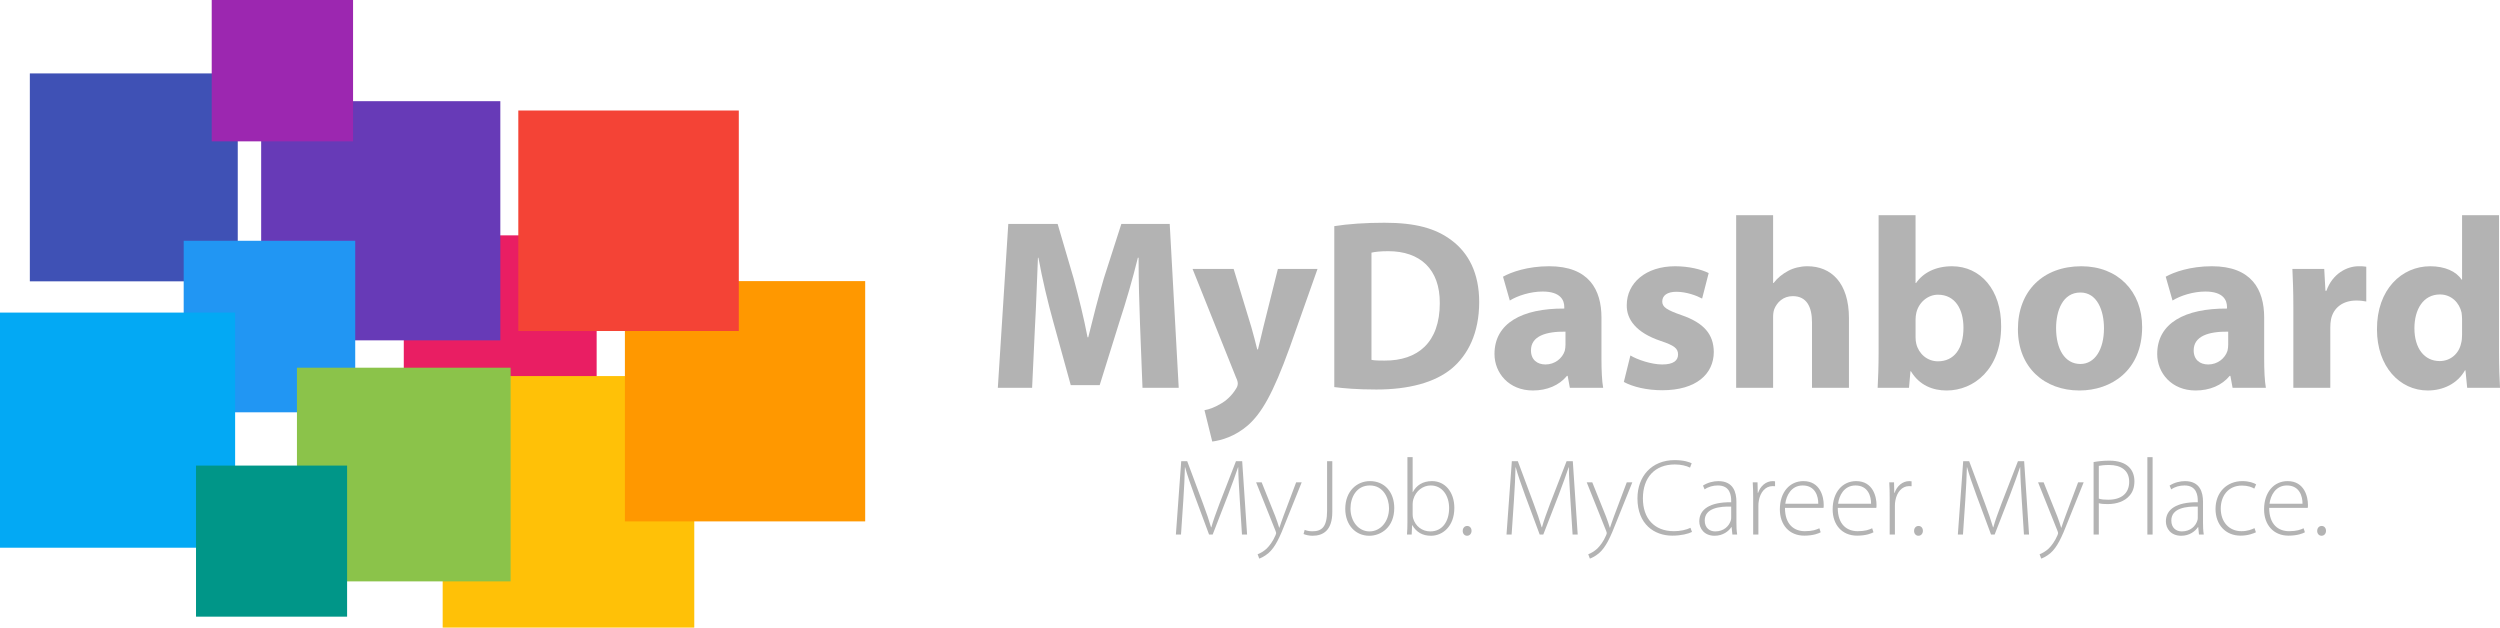 <?xml version="1.0" encoding="utf-8"?>
<!-- Generator: Adobe Illustrator 15.1.0, SVG Export Plug-In . SVG Version: 6.00 Build 0)  -->
<!DOCTYPE svg PUBLIC "-//W3C//DTD SVG 1.1//EN" "http://www.w3.org/Graphics/SVG/1.1/DTD/svg11.dtd">
<svg version="1.1" id="Capa_1" xmlns="http://www.w3.org/2000/svg" xmlns:xlink="http://www.w3.org/1999/xlink" x="0px" y="0px"
	 width="489.6px" height="122.917px" viewBox="61.2 334.542 489.6 122.917" enable-background="new 61.2 334.542 489.6 122.917"
	 xml:space="preserve">
<g>
	<g>
		<path fill="#B3B3B3" d="M284.467,398.207c-0.144-3.856-0.286-8.522-0.286-13.188h-0.143c-1,4.095-2.333,8.665-3.571,12.427
			l-3.904,12.521h-5.666l-3.428-12.426c-1.047-3.762-2.143-8.333-2.904-12.522h-0.095c-0.19,4.332-0.334,9.284-0.571,13.283
			l-0.571,12.188h-6.713l2.047-32.09h9.665l3.143,10.712c1,3.714,2,7.714,2.714,11.475h0.143c0.905-3.714,2-7.951,3.048-11.521
			l3.428-10.665h9.475l1.762,32.09h-7.094L284.467,398.207z"/>
		<path fill="#B3B3B3" d="M302.796,387.209l3.476,11.427c0.381,1.38,0.857,3.095,1.143,4.332h0.144
			c0.333-1.237,0.714-2.999,1.048-4.332l2.856-11.427h7.761l-5.428,15.331c-3.333,9.236-5.57,12.95-8.189,15.283
			c-2.523,2.19-5.189,2.952-6.999,3.19l-1.523-6.143c0.904-0.144,2.048-0.572,3.143-1.238c1.095-0.571,2.285-1.714,2.999-2.904
			c0.238-0.334,0.381-0.714,0.381-1.048c0-0.238-0.047-0.619-0.333-1.189l-8.521-21.282H302.796z"/>
		<path fill="#B3B3B3" d="M322.507,378.829c2.666-0.429,6.142-0.666,9.808-0.666c6.094,0,10.046,1.095,13.141,3.428
			c3.333,2.476,5.428,6.427,5.428,12.093c0,6.143-2.238,10.38-5.333,12.999c-3.38,2.809-8.521,4.142-14.808,4.142
			c-3.761,0-6.427-0.237-8.236-0.476L322.507,378.829L322.507,378.829z M329.791,405.015c0.619,0.143,1.619,0.143,2.523,0.143
			c6.57,0.048,10.855-3.57,10.855-11.236c0.048-6.665-3.856-10.188-10.094-10.188c-1.619,0-2.667,0.143-3.285,0.285V405.015
			L329.791,405.015z"/>
		<path fill="#B3B3B3" d="M368.642,410.491l-0.429-2.334h-0.143c-1.523,1.857-3.904,2.857-6.666,2.857
			c-4.713,0-7.522-3.428-7.522-7.142c0-6.047,5.428-8.951,13.665-8.903v-0.333c0-1.238-0.667-3-4.237-3
			c-2.381,0-4.904,0.809-6.428,1.762l-1.333-4.667c1.618-0.904,4.809-2.047,9.046-2.047c7.761,0,10.236,4.571,10.236,10.046v8.094
			c0,2.238,0.096,4.381,0.333,5.666L368.642,410.491L368.642,410.491z M367.785,399.492c-3.809-0.047-6.761,0.857-6.761,3.667
			c0,1.856,1.237,2.761,2.856,2.761c1.81,0,3.285-1.19,3.762-2.666c0.095-0.381,0.143-0.81,0.143-1.238V399.492L367.785,399.492z"/>
		<path fill="#B3B3B3" d="M380.497,404.158c1.333,0.81,4.095,1.762,6.237,1.762c2.189,0,3.095-0.762,3.095-1.952
			s-0.714-1.762-3.428-2.666c-4.81-1.619-6.666-4.237-6.618-6.999c0-4.333,3.714-7.617,9.475-7.617c2.714,0,5.142,0.618,6.57,1.333
			l-1.285,4.999c-1.048-0.571-3.048-1.333-5.047-1.333c-1.762,0-2.762,0.714-2.762,1.904c0,1.095,0.905,1.667,3.762,2.666
			c4.428,1.524,6.284,3.762,6.333,7.189c0,4.333-3.429,7.523-10.095,7.523c-3.047,0-5.761-0.667-7.522-1.619L380.497,404.158z"/>
		<path fill="#B3B3B3" d="M401.207,376.686h7.237v13.283h0.095c0.762-1,1.715-1.762,2.857-2.38c1.047-0.571,2.428-0.905,3.761-0.905
			c4.618,0,8.142,3.189,8.142,10.188v13.617h-7.236v-12.808c0-3.047-1.048-5.143-3.762-5.143c-1.905,0-3.095,1.238-3.618,2.523
			c-0.19,0.477-0.238,1.095-0.238,1.619v13.807h-7.237V376.686z"/>
		<path fill="#B3B3B3" d="M428.917,410.491c0.095-1.523,0.19-4.333,0.19-6.951v-26.854h7.236v13.284h0.096
			c1.381-2,3.809-3.285,7.046-3.285c5.571,0,9.666,4.618,9.618,11.76c0,8.38-5.333,12.569-10.665,12.569c-2.714,0-5.333-1-7-3.761
			h-0.095l-0.285,3.237H428.917L428.917,410.491z M436.344,400.588c0,0.476,0.048,0.904,0.144,1.285
			c0.476,1.952,2.143,3.428,4.237,3.428c3.095,0,4.999-2.381,4.999-6.57c0-3.618-1.618-6.476-4.999-6.476
			c-1.952,0-3.762,1.477-4.237,3.571c-0.095,0.429-0.144,0.857-0.144,1.333V400.588z"/>
		<path fill="#B3B3B3" d="M480.717,398.588c0,8.522-6.047,12.427-12.283,12.427c-6.81,0-12.046-4.476-12.046-11.998
			s4.951-12.331,12.427-12.331C475.955,386.685,480.717,391.589,480.717,398.588z M463.863,398.826c0,3.999,1.667,6.999,4.761,6.999
			c2.81,0,4.618-2.81,4.618-6.999c0-3.477-1.333-6.999-4.618-6.999C465.148,391.827,463.863,395.398,463.863,398.826z"/>
		<path fill="#B3B3B3" d="M498.428,410.491l-0.429-2.334h-0.143c-1.524,1.857-3.904,2.857-6.666,2.857
			c-4.713,0-7.522-3.428-7.522-7.142c0-6.047,5.428-8.951,13.665-8.903v-0.333c0-1.238-0.667-3-4.237-3
			c-2.381,0-4.904,0.809-6.428,1.762l-1.333-4.667c1.618-0.904,4.809-2.047,9.046-2.047c7.761,0,10.236,4.571,10.236,10.046v8.094
			c0,2.238,0.096,4.381,0.334,5.666L498.428,410.491L498.428,410.491z M497.571,399.492c-3.809-0.047-6.76,0.857-6.76,3.667
			c0,1.856,1.237,2.761,2.856,2.761c1.81,0,3.285-1.19,3.761-2.666c0.096-0.381,0.144-0.81,0.144-1.238L497.571,399.492
			L497.571,399.492z"/>
		<path fill="#B3B3B3" d="M510.331,394.874c0-3.428-0.096-5.666-0.19-7.665h6.236l0.238,4.284h0.19
			c1.19-3.38,4.047-4.809,6.284-4.809c0.667,0,1,0,1.524,0.095v6.809c-0.523-0.095-1.143-0.19-1.952-0.19
			c-2.667,0-4.476,1.429-4.952,3.666c-0.095,0.477-0.143,1.048-0.143,1.619v11.808h-7.237L510.331,394.874L510.331,394.874z"/>
		<path fill="#B3B3B3" d="M550.61,376.686v26.853c0,2.619,0.095,5.38,0.19,6.951h-6.428l-0.334-3.428h-0.095
			c-1.477,2.619-4.285,3.952-7.284,3.952c-5.523,0-9.951-4.714-9.951-11.951c-0.048-7.855,4.856-12.378,10.427-12.378
			c2.856,0,5.095,0.999,6.142,2.618h0.096v-12.617H550.61z M543.372,397.064c0-0.381-0.048-0.905-0.096-1.285
			c-0.428-1.952-1.999-3.571-4.237-3.571c-3.285,0-4.999,2.951-4.999,6.618c0,3.951,1.952,6.428,4.951,6.428
			c2.095,0,3.762-1.429,4.19-3.477c0.143-0.523,0.19-1.047,0.19-1.666V397.064z"/>
	</g>
	<g>
		<path fill="#B3B3B3" d="M303.997,432.428c-0.128-2.152-0.299-4.796-0.299-6.374h-0.042c-0.533,1.557-1.109,3.219-1.94,5.373
			l-3.027,7.803h-0.704l-2.835-7.633c-0.81-2.238-1.429-3.965-1.854-5.543h-0.042c-0.043,1.685-0.149,4.179-0.32,6.566l-0.447,6.609
			h-1.002l1.045-14.369h1.172l3.092,8.293c0.682,1.812,1.172,3.262,1.577,4.647h0.064c0.362-1.321,0.874-2.707,1.599-4.647
			l3.219-8.293h1.216l0.959,14.369h-1.001L303.997,432.428z"/>
		<path fill="#B3B3B3" d="M308.283,428.997l2.686,6.694c0.277,0.725,0.555,1.557,0.746,2.196h0.043
			c0.213-0.619,0.469-1.429,0.789-2.26l2.493-6.63h1.087l-3.069,7.632c-1.236,3.177-2.11,5.074-3.454,6.247
			c-0.811,0.682-1.557,0.98-1.791,1.065l-0.319-0.853c0.511-0.192,1.172-0.555,1.791-1.13c0.511-0.512,1.193-1.364,1.705-2.58
			c0.085-0.213,0.128-0.341,0.128-0.447c0-0.085-0.043-0.234-0.128-0.447l-3.795-9.487L308.283,428.997L308.283,428.997z"/>
		<path fill="#B3B3B3" d="M321.096,424.861h1.023v9.935c0,3.667-1.833,4.669-3.88,4.669c-0.661,0-1.386-0.171-1.748-0.342
			l0.214-0.81c0.362,0.149,0.873,0.277,1.513,0.277c1.834,0,2.879-0.832,2.879-4.029L321.096,424.861L321.096,424.861z"/>
		<path fill="#B3B3B3" d="M329.347,439.465c-2.644,0-4.69-2.068-4.69-5.267c0-3.496,2.303-5.437,4.84-5.437
			c2.836,0,4.754,2.133,4.754,5.267c0,3.795-2.622,5.437-4.882,5.437H329.347z M329.411,438.612c2.131,0,3.815-1.919,3.815-4.542
			c0-1.876-1.045-4.455-3.752-4.455c-2.622,0-3.795,2.323-3.795,4.52c0,2.559,1.62,4.478,3.71,4.478H329.411z"/>
		<path fill="#B3B3B3" d="M336.83,424.072h1.023v6.843h0.042c0.683-1.321,1.94-2.153,3.752-2.153c2.58,0,4.371,2.175,4.371,5.245
			c0,3.646-2.324,5.457-4.563,5.457c-1.663,0-2.857-0.682-3.667-2.067h-0.043l-0.085,1.833h-0.917
			c0.063-0.725,0.085-1.62,0.085-2.388L336.83,424.072L336.83,424.072z M337.854,435.286c0,0.234,0.021,0.49,0.085,0.746
			c0.448,1.557,1.77,2.58,3.369,2.58c2.345,0,3.688-1.919,3.688-4.584c0-2.346-1.279-4.413-3.604-4.413
			c-1.492,0-2.92,1.023-3.411,2.729c-0.063,0.256-0.128,0.533-0.128,0.896V435.286L337.854,435.286z"/>
		<path fill="#B3B3B3" d="M348.492,439.465c-0.49,0-0.853-0.447-0.831-0.96c0-0.554,0.361-0.959,0.874-0.959
			c0.512,0,0.853,0.405,0.853,0.959c0,0.513-0.341,0.96-0.874,0.96H348.492z"/>
		<path fill="#B3B3B3" d="M368.746,432.428c-0.128-2.152-0.299-4.796-0.299-6.374h-0.042c-0.533,1.557-1.108,3.219-1.94,5.373
			l-3.027,7.803h-0.703l-2.836-7.633c-0.811-2.238-1.428-3.965-1.854-5.543h-0.043c-0.042,1.685-0.148,4.179-0.319,6.566
			l-0.447,6.609h-1.002l1.045-14.369h1.172l3.092,8.293c0.682,1.812,1.172,3.262,1.578,4.647h0.063
			c0.362-1.321,0.874-2.707,1.599-4.647l3.22-8.293h1.215l0.959,14.369h-1.002L368.746,432.428z"/>
		<path fill="#B3B3B3" d="M373.031,428.997l2.687,6.694c0.277,0.725,0.554,1.557,0.746,2.196h0.042
			c0.214-0.619,0.469-1.429,0.789-2.26l2.494-6.63h1.087l-3.07,7.632c-1.236,3.177-2.11,5.074-3.453,6.247
			c-0.811,0.682-1.557,0.98-1.791,1.065l-0.319-0.853c0.512-0.192,1.172-0.555,1.79-1.13c0.513-0.512,1.194-1.364,1.706-2.58
			c0.085-0.213,0.128-0.341,0.128-0.447c0-0.085-0.043-0.234-0.128-0.447l-3.795-9.487L373.031,428.997L373.031,428.997z"/>
		<path fill="#B3B3B3" d="M392.56,438.719c-0.725,0.362-2.11,0.725-3.88,0.725c-3.476,0-6.801-2.217-6.801-7.313
			c0-4.264,2.75-7.482,7.291-7.482c1.834,0,2.899,0.404,3.326,0.618l-0.319,0.853c-0.726-0.362-1.771-0.618-2.985-0.618
			c-3.88,0-6.246,2.516-6.246,6.651c0,3.902,2.217,6.417,6.076,6.417c1.214,0,2.409-0.256,3.239-0.66L392.56,438.719z"/>
		<path fill="#B3B3B3" d="M401.259,436.8c0,0.811,0.021,1.642,0.148,2.431h-0.938l-0.149-1.472h-0.042
			c-0.512,0.789-1.642,1.706-3.284,1.706c-2.067,0-3.006-1.45-3.006-2.814c0-2.366,2.068-3.795,6.247-3.752v-0.277
			c0-1.002-0.192-3.026-2.622-3.006c-0.896,0-1.834,0.234-2.58,0.768l-0.319-0.746c0.938-0.618,2.089-0.874,3.006-0.874
			c2.963,0,3.539,2.218,3.539,4.029V436.8z M400.236,433.752c-2.238-0.064-5.181,0.276-5.181,2.729c0,1.471,0.98,2.132,2.047,2.132
			c1.705,0,2.686-1.045,3.026-2.047c0.086-0.213,0.106-0.447,0.106-0.618L400.236,433.752L400.236,433.752z"/>
		<path fill="#B3B3B3" d="M404.542,432.067c0-1.023-0.021-2.068-0.085-3.07h0.938l0.043,2.067h0.063
			c0.448-1.3,1.514-2.303,2.899-2.303c0.149,0,0.299,0.021,0.427,0.043v0.959c-0.149-0.021-0.299-0.021-0.49-0.021
			c-1.407,0-2.409,1.215-2.687,2.856c-0.064,0.299-0.085,0.64-0.085,0.98v5.649h-1.024L404.542,432.067L404.542,432.067z"/>
		<path fill="#B3B3B3" d="M410.768,434.007c0,3.262,1.791,4.563,3.901,4.563c1.492,0,2.26-0.298,2.836-0.575l0.256,0.789
			c-0.384,0.213-1.429,0.66-3.22,0.66c-2.941,0-4.775-2.132-4.775-5.138c0-3.411,1.962-5.543,4.604-5.543
			c3.348,0,3.987,3.155,3.987,4.627c0,0.276,0,0.426-0.043,0.618L410.768,434.007L410.768,434.007z M417.291,433.197
			c0.021-1.429-0.575-3.582-3.049-3.582c-2.26,0-3.219,2.004-3.411,3.582H417.291z"/>
		<path fill="#B3B3B3" d="M421.108,434.007c0,3.262,1.791,4.563,3.901,4.563c1.492,0,2.261-0.298,2.836-0.575l0.256,0.789
			c-0.384,0.213-1.429,0.66-3.22,0.66c-2.941,0-4.775-2.132-4.775-5.138c0-3.411,1.962-5.543,4.604-5.543
			c3.348,0,3.987,3.155,3.987,4.627c0,0.276,0,0.426-0.043,0.618L421.108,434.007L421.108,434.007z M427.631,433.197
			c0.021-1.429-0.575-3.582-3.049-3.582c-2.26,0-3.219,2.004-3.411,3.582H427.631z"/>
		<path fill="#B3B3B3" d="M431.278,432.067c0-1.023-0.021-2.068-0.086-3.07h0.938l0.042,2.067h0.064
			c0.447-1.3,1.514-2.303,2.899-2.303c0.149,0,0.299,0.021,0.427,0.043v0.959c-0.149-0.021-0.299-0.021-0.491-0.021
			c-1.406,0-2.409,1.215-2.686,2.856c-0.064,0.299-0.086,0.64-0.086,0.98v5.649h-1.023L431.278,432.067L431.278,432.067z"/>
		<path fill="#B3B3B3" d="M436.885,439.465c-0.49,0-0.853-0.447-0.831-0.96c0-0.554,0.361-0.959,0.874-0.959
			c0.512,0,0.852,0.405,0.852,0.959c0,0.513-0.34,0.96-0.873,0.96H436.885z"/>
		<path fill="#B3B3B3" d="M457.138,432.428c-0.128-2.152-0.298-4.796-0.298-6.374h-0.043c-0.533,1.557-1.108,3.219-1.939,5.373
			l-3.027,7.803h-0.704l-2.835-7.633c-0.811-2.238-1.429-3.965-1.855-5.543h-0.042c-0.043,1.685-0.149,4.179-0.32,6.566
			l-0.447,6.609h-1.002l1.045-14.369h1.172l3.092,8.293c0.682,1.812,1.173,3.262,1.578,4.647h0.064
			c0.362-1.321,0.873-2.707,1.598-4.647l3.22-8.293h1.215l0.959,14.369h-1.001L457.138,432.428z"/>
		<path fill="#B3B3B3" d="M461.423,428.997l2.687,6.694c0.277,0.725,0.555,1.557,0.746,2.196h0.042
			c0.214-0.619,0.47-1.429,0.789-2.26l2.494-6.63h1.087l-3.07,7.632c-1.236,3.177-2.11,5.074-3.453,6.247
			c-0.811,0.682-1.557,0.98-1.791,1.065l-0.32-0.853c0.512-0.192,1.173-0.555,1.791-1.13c0.512-0.512,1.194-1.364,1.706-2.58
			c0.085-0.213,0.127-0.341,0.127-0.447c0-0.085-0.042-0.234-0.127-0.447l-3.795-9.487L461.423,428.997L461.423,428.997z"/>
		<path fill="#B3B3B3" d="M471.209,425.032c0.831-0.149,1.876-0.277,3.092-0.277c1.705,0,3.006,0.447,3.795,1.215
			c0.703,0.66,1.108,1.62,1.108,2.813c0,1.236-0.342,2.153-1.002,2.878c-0.917,1.045-2.452,1.6-4.222,1.6
			c-0.661,0-1.236-0.021-1.748-0.171v6.14h-1.023V425.032L471.209,425.032z M472.233,432.195c0.49,0.17,1.131,0.213,1.834,0.213
			c2.579,0,4.114-1.236,4.114-3.518c0-2.26-1.642-3.283-3.923-3.283c-0.938,0-1.641,0.085-2.025,0.171V432.195L472.233,432.195z"/>
		<path fill="#B3B3B3" d="M481.742,424.072h1.023v15.158h-1.023V424.072z"/>
		<path fill="#B3B3B3" d="M492.636,436.8c0,0.811,0.021,1.642,0.149,2.431h-0.938l-0.149-1.472h-0.042
			c-0.512,0.789-1.642,1.706-3.283,1.706c-2.067,0-3.006-1.45-3.006-2.814c0-2.366,2.067-3.795,6.246-3.752v-0.277
			c0-1.002-0.191-3.026-2.622-3.006c-0.896,0-1.833,0.234-2.579,0.768l-0.32-0.746c0.938-0.618,2.09-0.874,3.007-0.874
			c2.963,0,3.538,2.218,3.538,4.029V436.8z M491.613,433.752c-2.238-0.064-5.181,0.276-5.181,2.729c0,1.471,0.98,2.132,2.047,2.132
			c1.705,0,2.686-1.045,3.026-2.047c0.086-0.213,0.106-0.447,0.106-0.618L491.613,433.752L491.613,433.752z"/>
		<path fill="#B3B3B3" d="M502.997,438.783c-0.447,0.213-1.514,0.66-3.006,0.66c-2.942,0-4.903-2.153-4.903-5.224
			c0-3.262,2.218-5.457,5.267-5.457c1.257,0,2.302,0.362,2.686,0.64l-0.362,0.831c-0.49-0.298-1.279-0.597-2.409-0.597
			c-2.75,0-4.157,2.09-4.157,4.498c0,2.687,1.685,4.435,4.051,4.435c1.215,0,2.004-0.341,2.559-0.597L502.997,438.783z"/>
		<path fill="#B3B3B3" d="M505.599,434.007c0,3.262,1.791,4.563,3.901,4.563c1.492,0,2.26-0.298,2.836-0.575l0.256,0.789
			c-0.384,0.213-1.429,0.66-3.22,0.66c-2.941,0-4.775-2.132-4.775-5.138c0-3.411,1.962-5.543,4.604-5.543
			c3.348,0,3.987,3.155,3.987,4.627c0,0.276,0,0.426-0.043,0.618L505.599,434.007L505.599,434.007z M512.122,433.197
			c0.021-1.429-0.575-3.582-3.049-3.582c-2.26,0-3.219,2.004-3.411,3.582H512.122z"/>
		<path fill="#B3B3B3" d="M515.832,439.465c-0.491,0-0.854-0.447-0.832-0.96c0-0.554,0.362-0.959,0.874-0.959
			s0.853,0.405,0.853,0.959c0,0.513-0.341,0.96-0.874,0.96H515.832z"/>
	</g>
	<g>
		<rect x="140.277" y="380.634" fill="#E91E63" width="37.771" height="37.772"/>
		<rect x="112.347" y="354.357" fill="#673AB7" width="46.838" height="46.838"/>
		<rect x="147.894" y="408.185" fill="#FFC107" width="49.273" height="49.273"/>
		<rect x="67.044" y="348.92" fill="#3F51B5" width="40.718" height="40.718"/>
		<rect x="183.581" y="389.594" fill="#FF9800" width="47.057" height="47.057"/>
		<rect x="97.174" y="381.695" fill="#2196F3" width="33.593" height="33.593"/>
		<rect x="102.662" y="334.542" fill="#9C27B0" width="27.681" height="27.682"/>
		<rect x="119.354" y="406.553" fill="#8BC34A" width="41.846" height="41.846"/>
		<rect x="162.705" y="356.184" fill="#F44336" width="43.182" height="43.183"/>
		<rect x="61.2" y="395.759" fill="#03A9F4" width="46.047" height="46.048"/>
		<rect x="99.588" y="425.721" fill="#009688" width="29.588" height="29.588"/>
	</g>
</g>
</svg>
